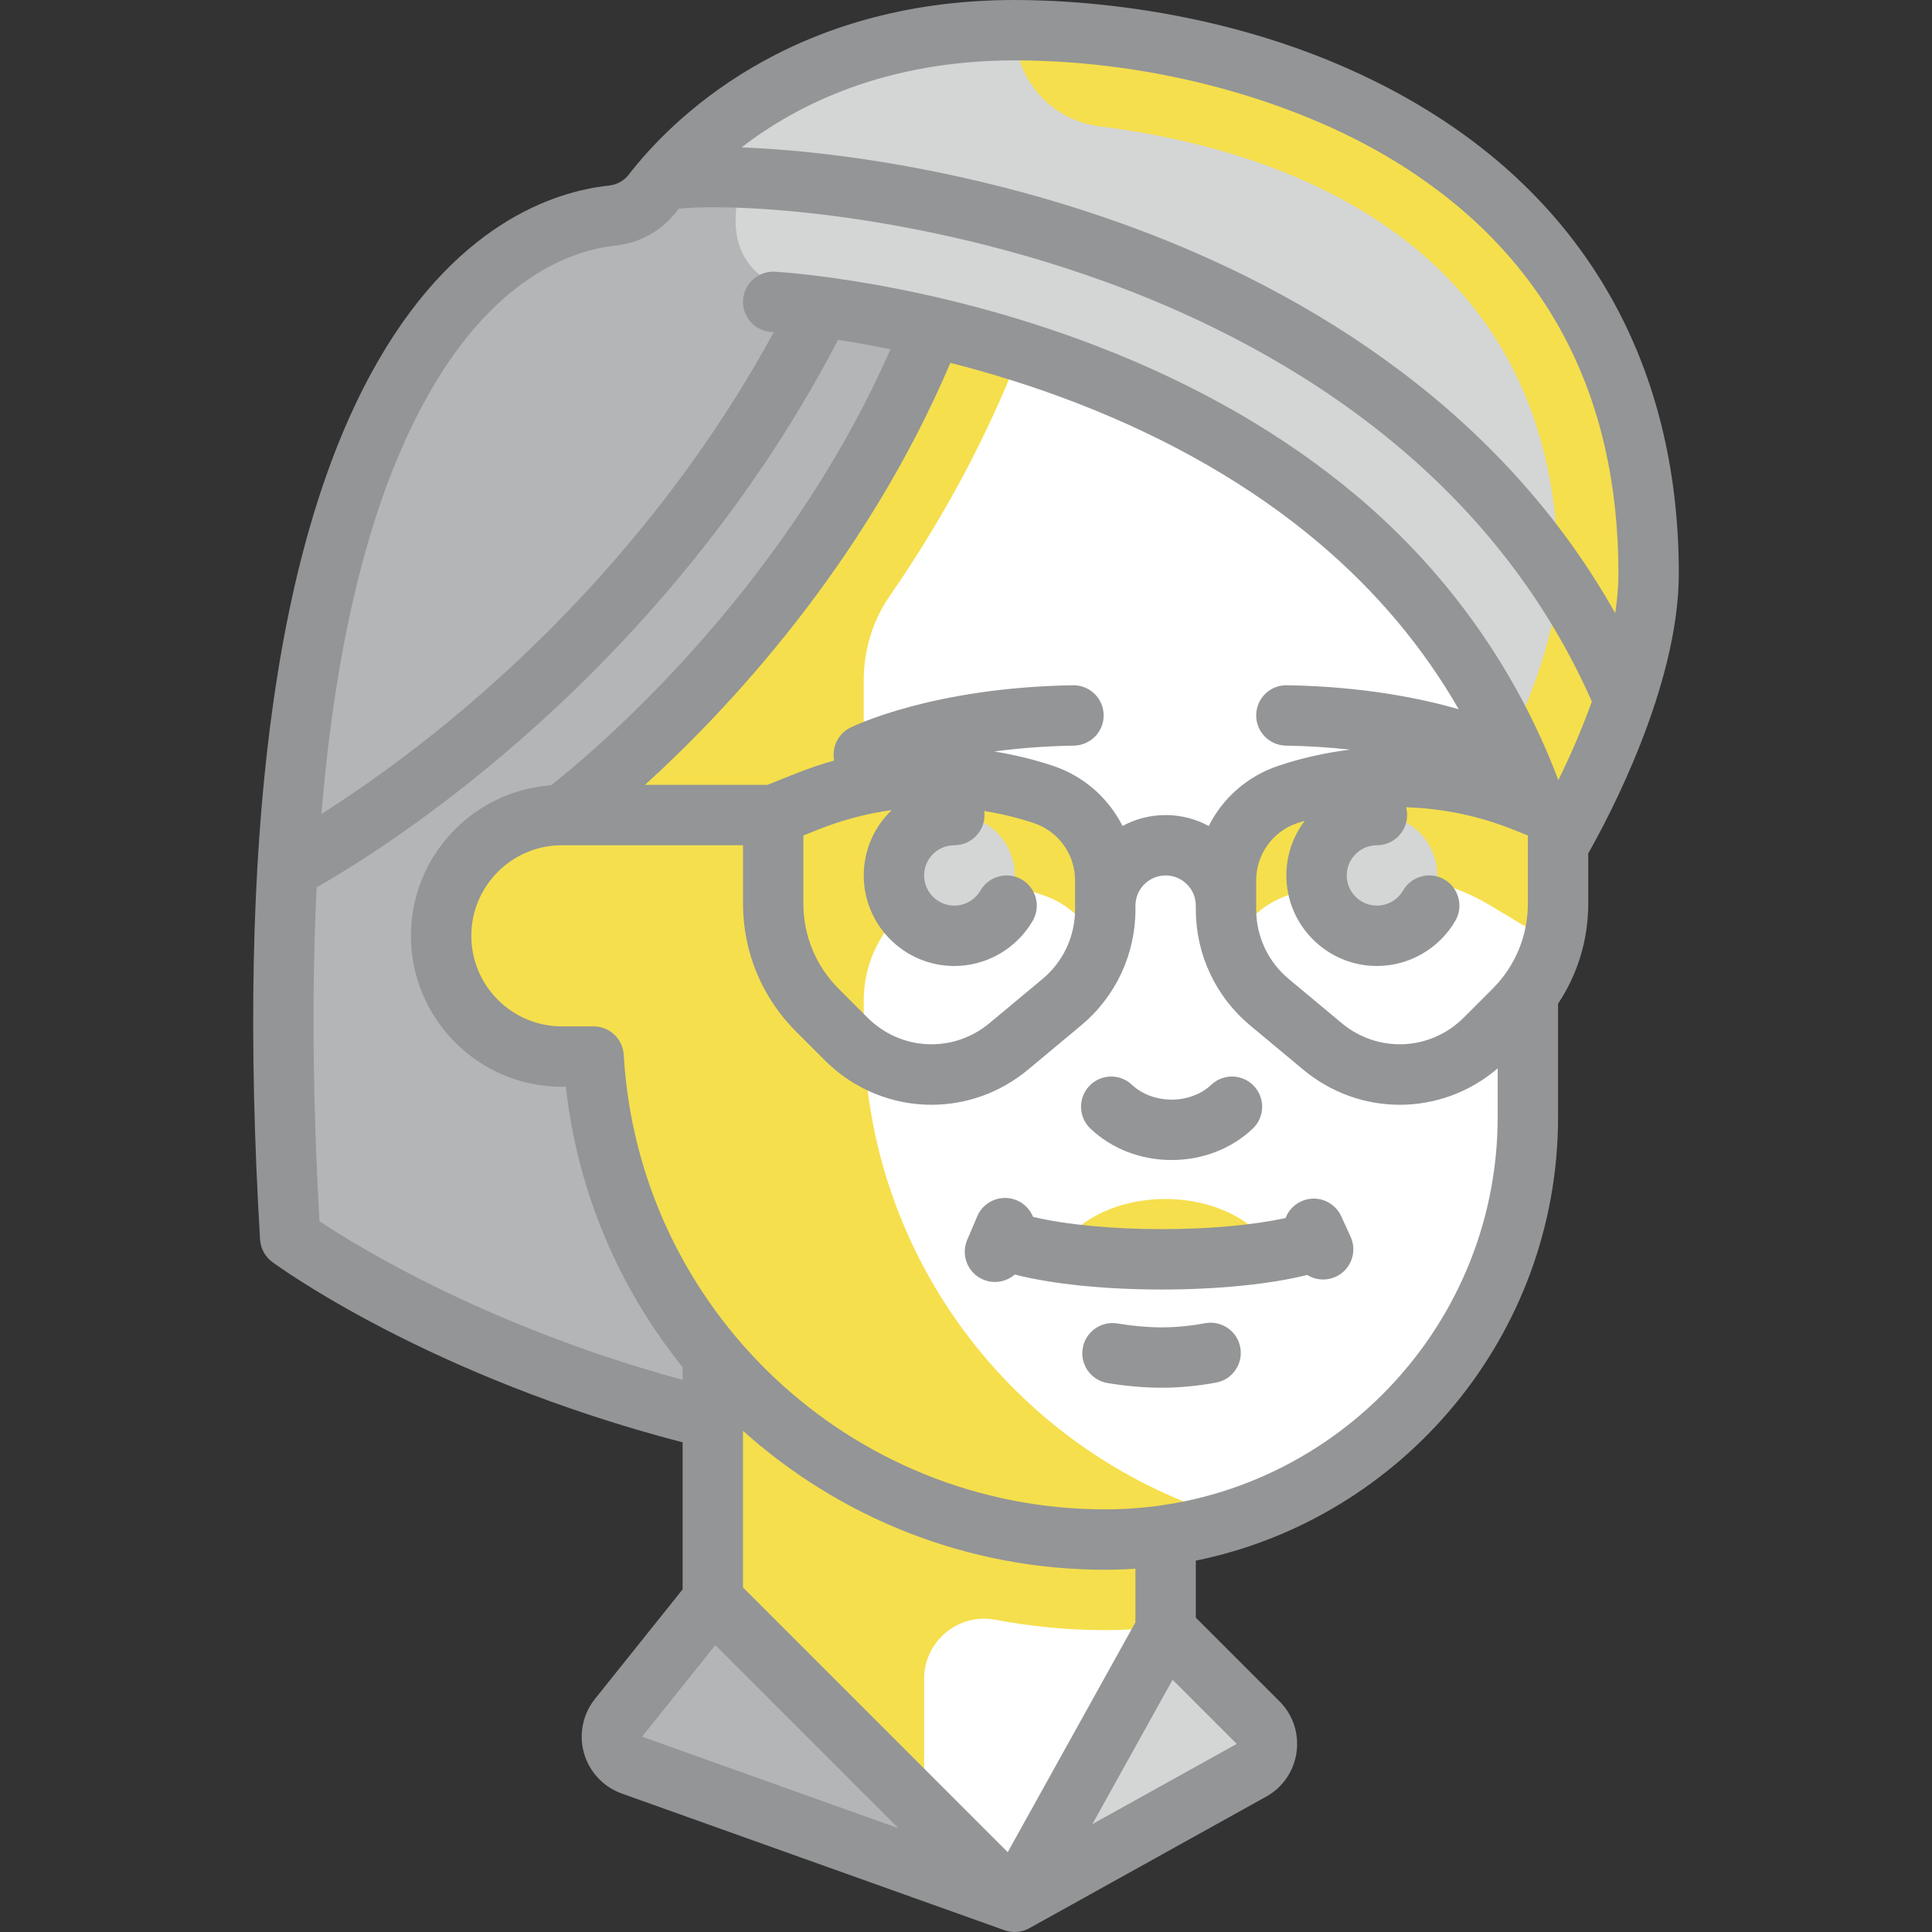 <svg id="Capa_1" enable-background="new 0 0 512.001 512.001" height="512" viewBox="0 0 512.001 512.001" width="512" xmlns="http://www.w3.org/2000/svg"><rect x="0" y="0" width="512.001" height="512.001" fill="#333333" stroke="none"/><g><g><g><path d="m308.903 480-40 24-80-24v-136h120z" fill="#fff"/></g><g><path d="m268.903 504 40-72 24.501 24.501c3.758 3.758 2.874 10.069-1.772 12.65z" fill="#d4d5d5"/></g><g><path d="m268.903 8c-72 0-100.005 49.012-100.005 49.012s-108.995-14.012-91.995 270.988c0 0 42 31 112 48l224-152s24-40 24-72c0-112.649-104.26-144-168-144z" fill="#d4d5d5"/></g><g><path d="m260.903 96s-7.667-10-47.667-18c-26.667-5.333-16.333-30-16.333-30l-31.422 8.925c-18.225.471-103.785 16.126-88.578 271.075 0 0 42 31 112 48l28.564-19.382z" fill="#b3b5b6"/></g><g><path d="m244.905 91.522s-39.903 87.478-88.002 115.145v65.333c0 75.111 60.889 136 136 136 61.856 0 112-50.144 112-112v-80s-14.918-89.512-159.998-124.478z" fill="#fff"/></g><g><g><path d="m290.489 339.75c-2.242 0-4.469-.934-6.051-2.762-2.895-3.34-2.531-8.391.809-11.285 5.836-5.055 14.426-7.953 23.574-7.953 9.152 0 17.742 2.898 23.574 7.957 3.336 2.895 3.695 7.945.801 11.285-2.891 3.336-7.941 3.695-11.285.801-5.836-5.062-20.336-5.066-26.188.004-1.511 1.309-3.378 1.953-5.234 1.953z" fill="#f5df4d"/></g></g><path d="m436.903 152c0-112.649-104.261-144-168-144 0 13.024 9.71 23.938 22.638 25.519 41.287 5.05 121.362 26.683 121.362 118.481 0 20.609-14.855 50.047-20.59 59.668-.012.02-.021.041-.033.061-13.464-7.096-29.289-8.425-43.812-3.584l-7.155 2.385c-9.8 3.267-16.411 12.438-16.411 22.769v7.714c0 3.475.741 6.819 1.815 10.043 2.583-6.377 7.787-11.527 14.596-13.796l7.155-2.385c15.509-5.169 32.502-3.304 46.521 5.107l16.369 9.822c.91-3.37 1.545-6.82 1.545-10.371v-15.433s24-40 24-72z" fill="#f5df4d"/><g><circle cx="364.903" cy="232" fill="#d4d5d5" r="16"/></g><path d="m327.219 402.595c-56.757-16.354-98.316-68.574-98.316-130.595v-6.933c0-20.874 20.183-36.776 40.034-30.326.134.043.267.087.4.132l7.155 2.385c6.809 2.27 12.013 7.419 14.596 13.796 1.074-3.224 1.815-6.568 1.815-10.043v-7.714c0-10.33-6.61-19.501-16.41-22.768l-7.156-2.386c-13.329-4.443-27.744-3.655-40.435 1.984v-29.78c0-7.955 2.294-15.764 6.817-22.307 12.024-17.393 23.527-37.459 32.663-59.943-.018-.039-.026-.056-.043-.095-7.423-2.312-15.192-4.496-23.435-6.482 0 0-24.002 68.479-88.002 115.145v9.335h-6.624c-16.713 0-31.638 12.218-33.225 28.856-1.82 19.086 13.14 35.144 31.85 35.144h8.404c1.761 30.189 13.341 57.74 31.596 79.485v88.515l56 40v-43.064c0-10.005 9.072-17.544 18.903-15.684 9.448 1.788 19.167 2.748 29.097 2.748 5.422 0 10.742-.407 16-1.027v-24.147c6.286-.913 12.408-2.33 18.316-4.231z" fill="#f5df4d"/><g><circle cx="252.903" cy="232" fill="#d4d5d5" r="16"/></g><g><path d="m268.903 504-80-80-24.993 31.241c-3.432 4.29-1.618 10.684 3.556 12.531z" fill="#b3b5b6"/></g></g><g fill="#939597"><path d="m310.486 307.417c8.183 0 15.815-2.949 21.49-8.303 3.214-3.031 3.361-8.095.33-11.309-3.033-3.214-8.096-3.361-11.309-.329-2.654 2.504-6.485 3.94-10.51 3.94s-7.856-1.437-10.51-3.94c-3.214-3.032-8.277-2.885-11.309.329s-2.884 8.277.33 11.309c5.673 5.354 13.305 8.303 21.488 8.303z"/><path d="m319.363 350.667c-3.933.729-7.816 1.098-11.542 1.098-3.611 0-7.549-.346-11.704-1.029-4.362-.717-8.475 2.237-9.191 6.597-.717 4.36 2.237 8.475 6.597 9.191 5.01.824 9.821 1.241 14.299 1.241 4.701 0 9.565-.459 14.457-1.365 4.344-.805 7.214-4.979 6.409-9.323-.806-4.346-4.983-7.215-9.325-6.41z"/><path d="m355.437 322.312c-1.839-4.017-6.588-5.782-10.604-3.943-1.986.909-3.418 2.53-4.14 4.421-8.45 1.862-20.344 2.948-32.799 2.948-13.128 0-25.626-1.207-34.131-3.258-.764-1.901-2.255-3.511-4.29-4.377-4.066-1.729-8.764.163-10.494 4.229l-2.667 6.268c-1.73 4.065.164 8.764 4.229 10.493 1.022.435 2.084.641 3.129.641 1.93 0 3.8-.705 5.252-1.966 9.889 2.531 23.936 3.971 38.971 3.971 14.821 0 28.676-1.4 38.541-3.864 1.262.781 2.725 1.208 4.222 1.208 1.114 0 2.247-.234 3.326-.729 4.017-1.839 5.783-6.587 3.943-10.604z"/><path d="m381.137 31.031c-43.486-28.008-92.975-31.031-112.234-31.031-60.047 0-91.542 32.381-102.296 46.303-1.258 1.629-3.128 2.652-5.264 2.88-14.258 1.522-41.407 10.022-63.034 49.848-25.755 47.429-35.645 124.625-29.392 229.446.141 2.368 1.326 4.551 3.235 5.96 1.717 1.267 41.679 30.38 108.751 47.8v38.957l-23.24 29.05c-3.224 4.029-4.307 9.399-2.898 14.363s5.151 8.964 10.011 10.7l101.437 36.228c.884.315 1.792.467 2.689.467 1.365 0 2.701-.354 3.884-1.011l.003.003 62.729-34.85c4.429-2.46 7.373-6.75 8.075-11.768s-.949-9.95-4.532-13.532l-22.158-22.158v-15.099c54.708-11.149 96-59.636 96-117.587v-30.012c5.204-7.803 8-16.965 8-26.557v-13.276c4.964-8.716 24-44.099 24-74.155 0-52.271-22.05-94.102-63.766-120.969zm-296.474 292.602c-1.817-32.341-2.057-61.847-.748-88.488 6.826-3.845 26.004-15.325 49.49-35.206 25.932-21.951 62.073-58.662 88.689-109.873 4.083.628 8.755 1.438 13.895 2.471-28.608 65.132-79.603 107.446-89.952 115.576-20.722 1.476-37.134 18.795-37.134 39.886 0 22.056 17.944 40 40 40h1.054c3.103 28.033 14.219 53.552 30.946 74.302v3.375c-51.627-14.046-86.209-35.368-96.24-42.043zm256.111-126.034c6.177.099 11.853.49 17.004 1.061-6.422.801-12.787 2.212-18.994 4.281-8.221 2.741-14.744 8.576-18.461 15.955-3.398-1.846-7.288-2.896-11.42-2.896-4.131 0-8.022 1.049-11.419 2.896-3.717-7.379-10.24-13.214-18.461-15.955-5.089-1.697-10.286-2.945-15.532-3.79 6.177-.832 13.221-1.426 21.117-1.552 4.417-.071 7.941-3.709 7.871-8.127-.07-4.374-3.638-7.872-7.997-7.872-.043 0-.087 0-.131.001-37.153.596-58.129 10.799-59.004 11.233-3.309 1.642-4.972 5.267-4.283 8.725-3.394.95-6.752 2.062-10.049 3.38l-7.653 3.061h-32.433c21.52-19.549 58.104-58.179 80.932-111.844 10.36 2.644 21.767 6.115 33.545 10.673 24.813 9.603 46.384 22.069 64.111 37.054 15.2 12.849 27.601 27.612 37.064 44.077-10.007-2.885-25.391-6.036-45.55-6.359-4.451-.07-8.057 3.453-8.127 7.871-.071 4.417 3.453 8.056 7.87 8.127zm-87.871 58.401c8.54 0 16.504-4.596 20.784-11.993 2.212-3.824.906-8.718-2.918-10.931s-8.718-.906-10.931 2.918c-1.429 2.47-4.086 4.005-6.935 4.005-4.411 0-8-3.589-8-8s3.589-8 8-8c4.418 0 8-3.582 8-8 0-.366-.033-.725-.081-1.078 4.438.708 8.835 1.762 13.141 3.197 6.543 2.182 10.94 8.281 10.94 15.179v7.714c0 7.144-3.147 13.864-8.635 18.437l-14.036 11.697c-9.599 7.999-23.5 7.369-32.335-1.466l-7.621-7.621c-6.044-6.044-9.373-14.08-9.373-22.627v-18.015l4.055-1.622c6.257-2.503 12.761-4.195 19.355-5.112-4.561 4.371-7.409 10.516-7.409 17.317-.001 13.234 10.765 24.001 23.999 24.001zm-82.746 204.239 19.409-24.262 48.523 48.523zm96.903 30.605-70.157-70.157v-41.504c25.536 22.927 59.25 36.818 96 36.818 2.689 0 5.355-.098 8-.273v14.2zm60.686-28.687-38.252 21.251 21.251-38.252zm69.157-166.157c0 57.346-46.654 104-104 104-67.616 0-123.668-52.915-127.609-120.466-.247-4.23-3.749-7.534-7.986-7.534h-8.404c-13.234 0-24-10.767-24-24s10.766-24 24-24h48v15.431c0 12.821 4.993 24.875 14.06 33.941l7.621 7.621c7.821 7.821 18.023 11.784 28.269 11.784 9.044 0 18.123-3.089 25.624-9.34l14.036-11.697c9.146-7.622 14.392-18.822 14.392-30.729v-1.011c0-4.411 3.589-8 8-8s8 3.589 8 8v1.012c0 11.907 5.246 23.107 14.393 30.729l14.036 11.697c7.502 6.252 16.578 9.341 25.624 9.34 9.262 0 18.484-3.252 25.948-9.652v12.874zm8-56.569c0 8.547-3.329 16.583-9.373 22.627l-7.621 7.621c-8.836 8.835-22.737 9.465-32.335 1.466l-14.036-11.697c-5.488-4.573-8.635-11.293-8.635-18.437v-7.714c0-6.898 4.396-12.998 10.94-15.179.643-.214 1.292-.404 1.938-.603-3.059 4.028-4.879 9.047-4.879 14.483 0 13.233 10.766 24 24 24 8.54 0 16.504-4.596 20.784-11.993 2.212-3.824.906-8.718-2.918-10.931s-8.718-.906-10.931 2.918c-1.429 2.47-4.086 4.005-6.935 4.005-4.411 0-8-3.589-8-8s3.589-8 8-8c4.418 0 8-3.582 8-8 0-.716-.103-1.407-.28-2.068 9.613.297 19.175 2.242 28.226 5.862l4.054 1.622v18.018zm8.085-32.661c-10.974-29.146-29.31-55.02-53.356-75.287-19.156-16.146-42.337-29.52-68.9-39.749-44.977-17.32-83.76-19.632-85.389-19.722-4.389-.243-8.18 3.132-8.426 7.542-.247 4.41 3.129 8.184 7.539 8.433.026.002.241.015.605.042-25.012 45.954-57.827 79.187-81.623 99.384-15.525 13.177-29.22 22.576-38.259 28.293 3.833-46.261 12.912-82.748 27.19-109.041 18.139-33.402 39.533-40.385 50.671-41.574 6.514-.696 12.277-3.895 16.228-9.009.187-.243.394-.501.596-.757 7.36-.803 22.629-.515 41.392 1.944 16.733 2.192 42.605 6.938 70.834 17.091 43.811 15.757 101.651 47.893 129.769 111.552-2.822 7.856-6.058 15.089-8.871 20.858zm-115.482-147.464c-29.572-10.637-56.657-15.604-74.171-17.899-10.325-1.353-19.334-2.063-26.829-2.341 14.895-11.479 38.35-23.066 72.397-23.066 37.161 0 75.879 10.647 103.571 28.482 37.444 24.116 56.429 60.29 56.429 107.518 0 3.407-.315 6.935-.854 10.506-32.406-57.678-87.777-87.819-130.543-103.2z"/></g></g></svg>